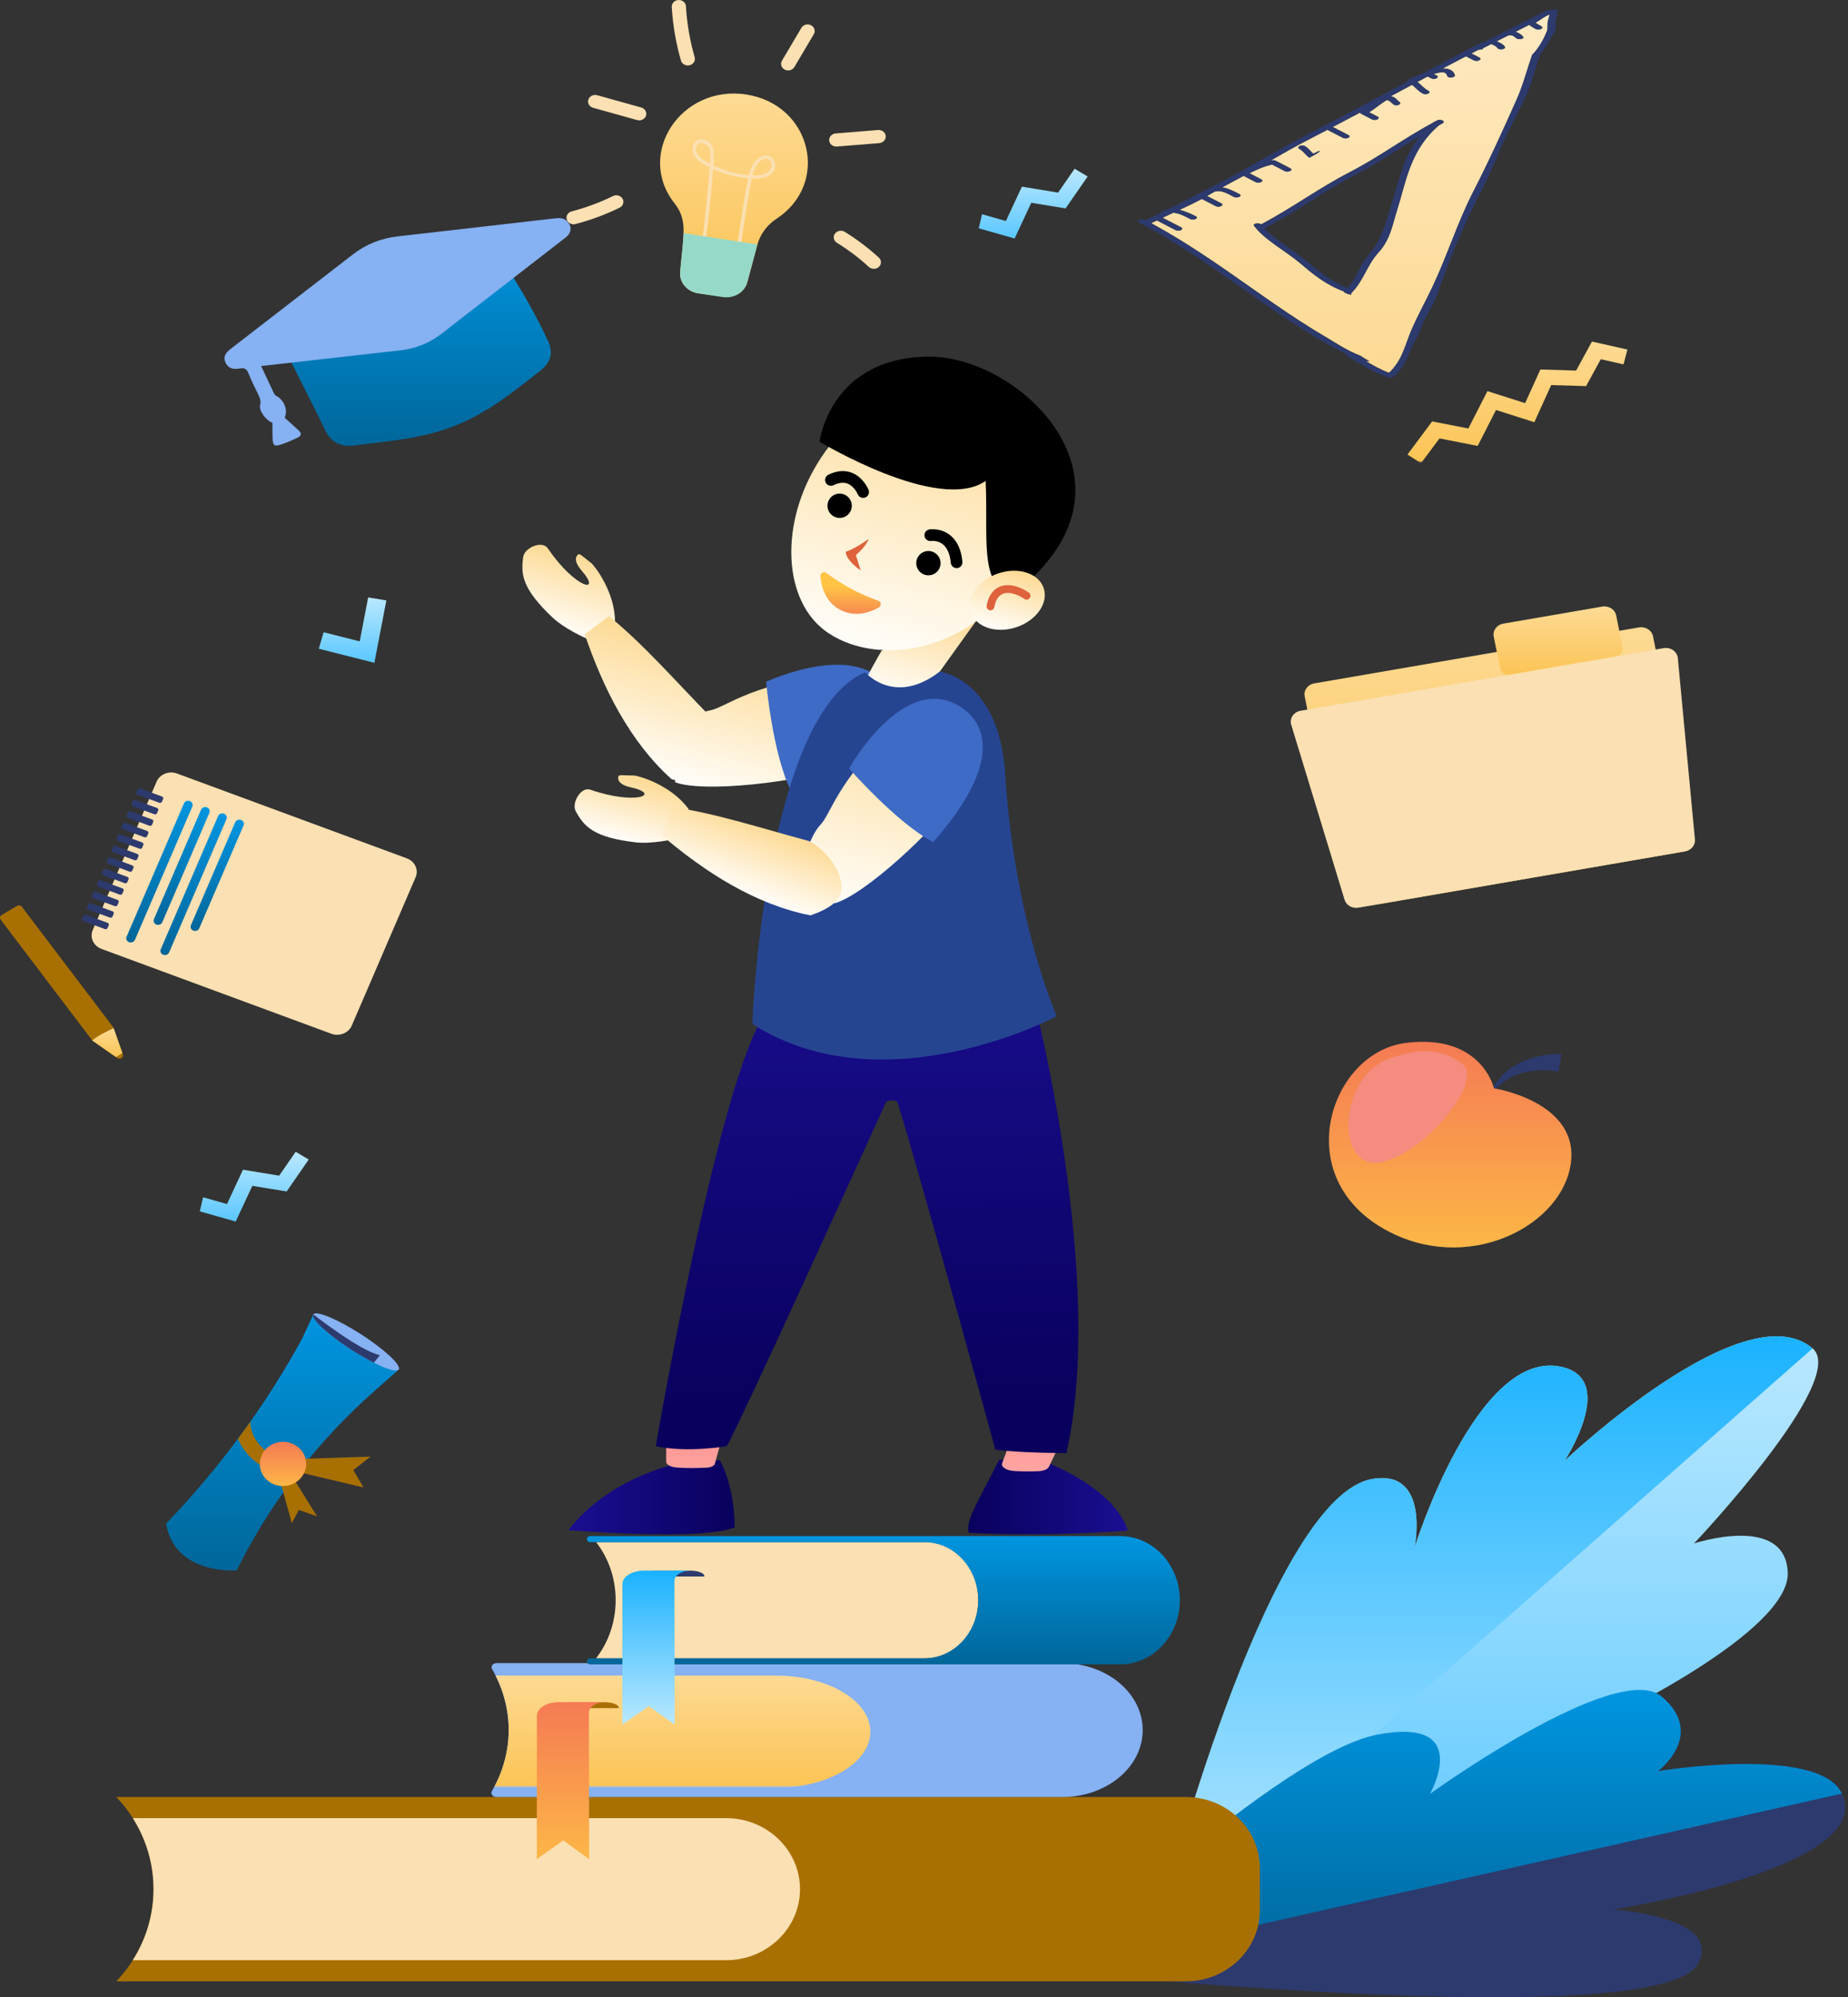 <svg width="519" height="561" viewBox="0 0 519 561" fill="none" xmlns="http://www.w3.org/2000/svg">
<rect x="0" y="0" width="519" height="561" fill="#333333" stroke="none"/>
<path d="M316.662 429.934C316.662 429.719 316.65 429.497 316.555 429.274C311.464 416.223 290.626 409.529 290.626 409.529L280.599 410.035C274.832 421.537 271.117 427.158 272.043 430.302C272.067 430.386 272.114 430.47 272.15 430.562C280.421 431.038 297.438 431.352 316.662 429.934Z" fill="url(#paint0_linear_661_1050)"/>
<path d="M298.955 402.82L294.585 412.007C294.266 412.678 293.085 413.184 291.644 413.246C289.884 413.318 287.391 413.359 284.875 413.199C282.619 413.055 281.048 412.053 281.45 410.98L284.485 402.825L298.955 402.825L298.955 402.82Z" fill="url(#paint1_linear_661_1050)"/>
<path d="M159.684 429.808C159.737 429.703 159.781 429.605 159.86 429.508C163.701 424.559 173.494 414.703 192.842 410.426L202.125 410.159C202.125 410.159 206.257 416.776 206.336 429.038C204.217 429.84 200.112 430.699 192.183 430.901C179.938 431.217 165.398 430.245 159.684 429.808Z" fill="url(#paint2_linear_661_1050)"/>
<path d="M203.268 402.205C203.126 402.613 201.425 408.786 200.752 411.181C200.598 411.748 199.653 412.192 198.46 412.254C196.334 412.363 192.897 412.466 189.896 412.197C188.278 412.053 187.097 411.372 187.097 410.582L187.097 400.889L203.268 402.205Z" fill="url(#paint3_linear_661_1050)"/>
<path d="M290.628 282.182C290.628 282.182 310.59 359.703 299.499 408.151C299.499 408.151 286.198 408.151 279.536 407.181C279.536 407.181 258.795 331.389 252.085 309.701C251.837 308.886 249.156 308.845 248.79 309.655C240.51 327.9 208.003 399.455 204.129 406.216C204.129 406.216 193.037 408.151 184.167 406.216C184.167 406.216 201.908 302.533 215.209 284.123L290.628 282.182Z" fill="url(#paint4_linear_661_1050)"/>
<path d="M235.462 215.556C225.026 219.568 197.485 222.84 189.553 219.698C190.724 213.58 188.009 213.282 186.958 207.227C186.958 207.227 194.293 200.422 199.428 199.538C203.822 198.781 212.492 190.829 237.106 189.554C243.586 189.223 260.688 207.907 235.462 215.556Z" fill="url(#paint5_linear_661_1050)"/>
<path d="M250.531 195.599C252.443 200.21 255.917 214.489 222.12 222.106C216.957 211.686 215.167 191.49 215.167 191.49C215.167 191.49 243.399 178.398 250.531 195.599Z" fill="#3E6BC6"/>
<path d="M155.268 173.539C158.357 176.447 164.119 179.213 166.114 179.919L172.721 174.893C172.838 166.37 166.934 158.85 166.07 158.18C163.825 156.439 162.877 155.482 162.487 155.682C162.098 155.882 160.635 157.134 163.338 160.259C169.253 167.106 161.485 165.247 153.837 154.017C152.266 151.707 147.314 153.824 146.948 156.413C146.279 161.179 146.437 165.225 155.268 173.539Z" fill="url(#paint6_linear_661_1050)"/>
<path d="M274.673 173.661L263.947 188.625C263.947 188.625 254.561 197.873 242.563 192.84C242.332 191.659 247.633 182.711 247.633 182.711L274.673 173.661Z" fill="url(#paint7_linear_661_1050)"/>
<path d="M243.006 188.843C243.006 188.843 251.151 198.473 263.948 188.625C263.948 188.625 280.592 190.651 282.297 217.384C284.955 259.095 296.783 285.44 296.783 285.44C296.783 285.44 248.395 311.263 211.367 287.673C211.14 283.917 215.628 200.179 243.006 188.843Z" fill="#264591"/>
<path d="M230.545 128.625C218.537 146.923 219.806 169.276 232.618 177.809C247.39 187.644 272.269 182.178 284.278 163.88C296.286 145.582 293.988 122.854 279.151 113.12C264.314 103.383 242.555 110.323 230.545 128.625Z" fill="url(#paint8_linear_661_1050)"/>
<path d="M283.457 167.685C274.939 162.85 277.586 150.881 276.805 135.093C263.584 144.274 230.161 124.063 230.161 124.063C230.161 124.063 233.054 100.458 260.696 100.17C287.064 99.888 325.23 136.942 283.457 167.685Z" fill="black"/>
<path d="M258.864 161.041C260.442 162.076 262.559 161.638 263.593 160.06C264.628 158.483 264.19 156.365 262.612 155.331C261.035 154.296 258.918 154.734 257.883 156.312C256.849 157.889 257.287 160.006 258.864 161.041Z" fill="black"/>
<path d="M233.934 144.916C235.511 145.95 237.629 145.512 238.663 143.935C239.698 142.357 239.26 140.24 237.682 139.206C236.105 138.171 233.988 138.609 232.953 140.186C231.913 141.767 232.356 143.881 233.934 144.916Z" fill="black"/>
<path d="M232.463 136.188C232.929 136.496 233.548 136.553 234.083 136.291C235.568 135.565 236.892 135.412 238.012 135.84C239.95 136.576 240.884 138.807 240.895 138.827C241.238 139.66 242.192 140.067 243.028 139.728C243.865 139.389 244.273 138.445 243.94 137.605C243.881 137.461 242.49 134.051 239.213 132.785C237.201 132.008 234.989 132.196 232.645 133.342C231.833 133.741 231.493 134.722 231.891 135.538C232.024 135.814 232.227 136.031 232.463 136.188Z" fill="black"/>
<path d="M267.753 159.308C268.052 159.507 268.42 159.605 268.809 159.57C269.71 159.484 270.371 158.684 270.285 157.782C269.96 154.349 268.769 151.815 266.746 150.252C264.137 148.233 261.129 148.689 261.004 148.708C260.11 148.854 259.501 149.693 259.645 150.59C259.788 151.479 260.624 152.084 261.511 151.949C261.575 151.942 263.321 151.726 264.772 152.873C266.028 153.863 266.785 155.621 267.021 158.093C267.068 158.605 267.349 159.042 267.753 159.308Z" fill="black"/>
<path d="M280.394 161.049C274.759 162.926 271.317 167.836 272.707 172.016C274.098 176.193 279.799 178.059 285.435 176.178C291.07 174.301 294.512 169.391 293.122 165.211C291.731 161.034 286.033 159.173 280.394 161.049Z" fill="url(#paint9_linear_661_1050)"/>
<path d="M277.572 171.247C277.69 171.326 277.827 171.38 277.971 171.408C278.567 171.517 279.135 171.124 279.244 170.528C279.607 168.552 280.406 167.301 281.625 166.805C283.504 166.037 286.061 167.094 287.675 168.233C288.167 168.581 288.851 168.463 289.198 167.971C289.546 167.479 289.428 166.795 288.936 166.447C286.772 164.919 283.496 163.681 280.798 164.781C279.454 165.328 277.722 166.702 277.091 170.136C277.012 170.58 277.216 171.016 277.572 171.247Z" fill="#DE623C"/>
<path d="M246.769 170.652C247.53 170.23 247.565 169.09 246.818 168.815C244.928 168.114 241.84 166.883 239.061 165.397C236.283 163.911 233.548 162.021 231.918 160.836C231.278 160.368 230.347 161.031 230.414 161.895C230.629 164.559 231.659 168.981 235.921 171.261C240.179 173.544 244.428 171.95 246.769 170.652Z" fill="url(#paint10_linear_661_1050)"/>
<path d="M243.955 151.378C243.955 151.378 240.556 153.938 237.515 155.012C237.676 157.575 241.713 160.221 241.713 160.221L240.37 155.901C240.369 155.905 243.344 153.432 243.955 151.378Z" fill="#DE623C"/>
<path d="M269.029 223.393C262.943 232.773 242.588 251.608 234.325 253.732C231.672 248.098 229.303 249.451 224.895 245.172C224.895 245.172 226.829 235.357 230.462 231.621C233.569 228.423 235.911 216.896 255.074 201.395C260.119 197.312 284.941 202.38 269.029 223.393Z" fill="url(#paint11_linear_661_1050)"/>
<path d="M269.487 198.391C273.741 200.994 284.947 210.508 262.086 236.535C251.784 231.14 238.466 215.855 238.466 215.855C238.466 215.855 253.607 188.67 269.487 198.391Z" fill="#3E6BC6"/>
<path d="M178.59 236.613C182.802 237.099 189.079 235.875 191.101 235.245L193.398 227.27C188.401 220.367 179.173 217.864 178.079 217.843C175.238 217.79 173.91 217.587 173.713 217.982C173.517 218.372 173.09 220.251 177.13 221.146C185.963 223.102 178.624 226.254 165.784 221.814C163.142 220.902 160.438 225.557 161.692 227.852C163.999 232.07 166.542 235.222 178.59 236.613Z" fill="url(#paint12_linear_661_1050)"/>
<path d="M189.018 226.724C200.819 228.385 214.643 232.893 227.3 236.272C233.426 239.608 238.735 248.071 235.223 252.656C233.786 254.635 230.029 256.359 227.589 257.109C212.03 254.049 197.879 244.886 185.765 234.552L189.018 226.724Z" fill="url(#paint13_linear_661_1050)"/>
<path d="M171.009 173.082C180.31 180.538 189.891 191.472 199.049 200.842C202.614 206.838 202.858 216.825 197.497 218.973C195.252 219.94 191.138 219.503 188.656 218.903C176.841 208.325 169.356 193.225 164.216 178.155L171.009 173.082Z" fill="url(#paint14_linear_661_1050)"/>
<path d="M431.618 6.175C431.486 6.242 431.373 6.281 431.222 6.31C431.693 6.696 432.24 7.025 432.862 7.353C433.842 7.865 432.315 8.638 431.335 8.126C430.638 7.768 430.016 7.392 429.507 6.967C428.207 7.624 426.907 8.28 425.625 8.937C426.605 9.207 427.434 9.826 427.792 10.318C428.282 10.985 426.191 11.255 425.701 10.589C425.606 10.453 425.38 10.299 425.192 10.193C425.041 10.106 424.909 10.019 424.739 9.951C424.664 9.913 424.626 9.903 424.589 9.893C424.306 9.932 424.023 9.922 423.778 9.864C422.648 10.444 421.498 11.004 420.367 11.583C421.328 12.037 422.308 12.482 422.666 13.167C423.025 13.853 420.933 14.133 420.575 13.438C420.33 12.984 419.557 12.665 418.841 12.356C418.031 12.771 417.22 13.177 416.41 13.602C416.41 13.708 416.41 13.805 416.41 13.901C416.278 13.872 416.165 13.834 416.052 13.785L416.014 13.805C415.769 13.93 415.486 13.979 415.223 13.969C414.563 14.307 413.903 14.655 413.263 15.002L415.486 16.152C416.466 16.654 414.94 17.436 413.96 16.934L411.755 15.794C409.55 16.944 407.345 18.083 405.159 19.242C406.818 19.194 408.137 19.648 408.608 21.077C408.834 21.773 406.742 22.053 406.516 21.348C406.365 20.874 406.139 20.227 404.933 20.295C404.123 20.343 403.35 20.546 402.634 20.778C402.672 20.788 402.709 20.797 402.747 20.817L403.501 21.212C404.481 21.715 402.954 22.497 401.974 21.985L401.221 21.589C401.126 21.541 401.089 21.493 401.032 21.444C400.052 21.966 399.072 22.487 398.092 23.009C399.148 23.83 399.845 24.767 401.183 25.501C402.125 26.022 400.599 26.795 399.656 26.273C398.318 25.549 397.64 24.622 396.604 23.811C394.587 24.883 392.571 25.964 390.573 27.036C390.705 27.065 390.818 27.085 390.95 27.114C392.043 27.384 392.326 28.157 393.023 28.601C393.871 29.151 392.363 29.934 391.496 29.374C390.856 28.958 390.498 28.321 389.574 28.06C387.709 29.142 386.352 30.426 384.543 31.527L386.898 32.744C387.878 33.246 386.352 34.029 385.372 33.526L382.338 31.952C382.13 31.836 382.036 31.711 382.036 31.595C379.454 32.966 376.873 34.338 374.253 35.7C374.404 35.729 374.536 35.767 374.668 35.835L378.719 37.931C379.699 38.443 378.173 39.215 377.193 38.703L373.141 36.608C373.028 36.54 372.934 36.482 372.896 36.414C371.257 37.264 369.655 38.124 367.996 38.964C364.114 40.944 360.458 43.03 356.821 45.126C356.991 45.097 357.142 45.058 357.292 45.02C357.632 44.952 358.084 45.039 358.329 45.164L362.381 47.26C363.361 47.772 361.834 48.545 360.854 48.043L357.311 46.208C354.861 46.748 352.826 47.705 350.942 48.661L354.221 50.361C355.201 50.873 353.655 51.645 352.694 51.143L349.302 49.385C348.039 50.071 346.777 50.757 345.476 51.433C344.723 51.819 344.007 52.225 343.29 52.621C343.309 52.621 343.309 52.621 343.328 52.621C345.25 52.988 346.683 53.78 348.096 54.514C349.076 55.016 347.549 55.798 346.569 55.296C345.552 54.774 344.515 54.137 343.234 53.799C342.48 53.596 341.82 53.635 341.217 53.789C340.482 54.214 339.747 54.63 339.013 55.045L343.008 57.112C343.988 57.614 342.461 58.396 341.481 57.884L337.561 55.856C336.563 56.397 335.545 56.938 334.452 57.45C333.397 57.942 332.341 58.444 331.286 58.937C332.982 59.343 334.659 60.125 335.828 60.733C336.808 61.236 335.281 62.018 334.301 61.506C333.265 60.965 331.173 59.768 329.496 59.768C328.516 60.231 327.517 60.695 326.537 61.158L331.719 63.843C332.699 64.346 331.173 65.128 330.193 64.616L324.954 61.902C324.407 62.163 323.861 62.414 323.314 62.684C336.054 69.6 346.532 77.519 357.594 85.139C362.399 88.452 367.337 91.736 372.67 94.836C373.782 95.483 378.531 98.651 382.055 99.897C382.809 100.438 383.657 100.94 384.58 101.423C384.599 101.433 384.637 101.442 384.656 101.452C384.279 101.452 383.921 101.433 383.544 101.384C385.56 102.592 387.596 103.751 390.14 104.726C393.852 101.259 394.644 96.961 396.246 93.156C398.036 88.916 400.41 84.695 402.389 80.475C406.61 71.531 409.362 62.462 413.941 53.567C418.294 45.078 422.233 36.434 426.021 27.877C427.83 23.82 428.829 19.725 430.261 15.649C430.261 15.601 430.28 15.553 430.318 15.505C430.355 15.418 430.374 15.331 430.412 15.234C430.506 15.195 430.563 15.137 430.657 15.089C432.428 13.109 433.597 10.965 434.464 8.84C434.878 7.797 434.501 6.754 434.803 5.731C434.935 5.248 435.161 4.63 435.312 4.05C433.729 4.581 432.824 5.47 431.618 6.175ZM366.451 41.031C367.544 41.649 368.015 42.489 368.845 43.185L369.994 42.605C370.22 42.489 370.484 42.441 370.729 42.451C370.616 42.538 370.522 42.624 370.446 42.721C370.654 42.46 370.183 42.876 370.126 42.924C369.994 43.02 369.636 43.223 369.429 43.358C369.033 43.59 368.618 43.812 368.204 44.035C368.034 44.131 367.902 44.228 367.808 44.324C366.583 43.571 366.206 42.538 364.925 41.813C363.982 41.282 365.528 40.5 366.451 41.031ZM405.14 34.618C404.801 34.801 404.481 34.985 404.142 35.168C395.982 42.122 394.87 51.143 392.363 58.995C391.101 62.964 390.517 67.204 387.143 70.903C383.77 74.602 383.073 78.765 379.436 82.397C379.549 82.512 379.53 82.648 379.454 82.773C379.172 82.677 378.889 82.619 378.569 82.599C378.173 82.416 377.777 82.232 377.381 82.039C377.438 81.991 377.494 81.943 377.532 81.894C372.218 79.953 368.543 76.824 365.245 74.013C361.024 70.44 355.088 67.349 352.185 63.399C351.733 62.771 353.542 62.511 354.164 63.032C362.984 58.367 370.145 52.978 379.059 48.361C387.445 44.015 394.154 38.935 402.37 34.512C402.389 34.502 402.389 34.483 402.408 34.473C402.427 34.454 402.464 34.444 402.483 34.425C402.521 34.405 402.54 34.377 402.577 34.347L403.595 33.826C404.613 33.333 406.12 34.116 405.14 34.618Z" fill="url(#paint15_linear_661_1050)"/>
<path d="M436.195 2.651C434.065 2.911 432.878 3.597 431.672 4.37C431.577 4.399 431.464 4.428 431.351 4.476C426.282 6.968 421.345 9.489 416.407 12.048C416.407 11.971 416.407 11.884 416.407 11.797L410.923 14.578C410.81 14.636 410.754 14.694 410.697 14.752C407.022 16.665 403.366 18.586 399.729 20.528C398.033 21.165 396.488 21.899 395.583 22.353C395.263 22.508 395.225 22.691 395.319 22.855L395.319 22.865C386.217 27.742 377.171 32.639 367.881 37.42C360.041 41.457 352.88 45.784 345.229 49.917C343.212 51.009 341.158 52.071 339.104 53.133C338.84 53.24 338.576 53.346 338.331 53.452C338.181 53.52 338.105 53.597 338.049 53.674C337.596 53.906 337.182 54.138 336.729 54.37C336.428 54.428 336.164 54.553 336.051 54.717C333.394 56.079 330.699 57.422 328.004 58.764C327.231 58.909 326.497 59.228 325.893 59.788C325.893 59.797 325.893 59.807 325.875 59.817C325.272 60.116 324.687 60.406 324.103 60.705C324.084 60.715 324.047 60.725 324.028 60.744C323.255 61.121 322.501 61.497 321.729 61.884C321.634 61.835 321.559 61.787 321.465 61.748C320.504 61.237 318.958 62.019 319.938 62.521C334.656 70.276 346.227 79.403 358.948 87.98C364.225 91.534 369.69 95.059 375.777 98.275C376.418 98.613 377.284 99.116 378.302 99.618C378.17 99.792 378.189 100.004 378.509 100.188C382.222 102.245 385.275 104.447 389.854 106.04C390.344 106.214 391.041 106.079 391.324 105.838C395.187 102.592 395.508 98.855 397.637 95.301C398.862 93.272 399.296 91.051 400.502 88.984C401.708 86.908 402.876 84.841 403.63 82.707C407.003 73.087 410.904 63.303 415.917 53.867C418.273 49.434 420.025 44.924 421.966 40.452C424.021 35.71 426.772 31.074 428.807 26.332C430.24 22.971 431.106 19.572 432.199 16.191C432.52 16.027 432.652 15.786 432.407 15.563C432.444 15.476 432.463 15.38 432.501 15.293C433.405 14.491 435.818 10.3 436.1 9.788C436.571 8.928 437.156 7.866 436.93 6.968C436.59 5.664 437.476 4.476 437.514 3.201C437.551 2.834 436.873 2.573 436.195 2.651ZM434.725 5.751C434.423 6.775 434.8 7.818 434.385 8.861C433.519 10.986 432.35 13.13 430.579 15.11C430.503 15.158 430.428 15.206 430.334 15.254C430.296 15.341 430.277 15.428 430.239 15.525C430.202 15.573 430.202 15.621 430.183 15.67C428.751 19.755 427.752 23.84 425.943 27.897C422.136 36.454 418.216 45.098 413.863 53.587C409.284 62.483 406.532 71.561 402.311 80.495C400.332 84.706 397.939 88.926 396.167 93.176C394.565 96.981 393.774 101.279 390.061 104.746C387.517 103.771 385.482 102.612 383.466 101.405C383.843 101.453 384.201 101.472 384.578 101.472C384.559 101.463 384.521 101.463 384.502 101.443C383.579 100.96 382.712 100.468 381.977 99.917C378.472 98.662 373.704 95.504 372.592 94.856C367.259 91.756 362.321 88.472 357.516 85.16C346.472 77.539 335.976 69.62 323.236 62.705C323.783 62.444 324.329 62.183 324.876 61.922L330.115 64.636C331.095 65.138 332.621 64.366 331.641 63.864L326.459 61.179C327.439 60.715 328.419 60.251 329.418 59.788C331.095 59.788 333.187 60.986 334.223 61.526C335.203 62.038 336.729 61.256 335.75 60.754C334.562 60.136 332.904 59.363 331.208 58.957C332.263 58.465 333.318 57.972 334.374 57.47C335.448 56.958 336.484 56.427 337.483 55.876L341.403 57.904C342.383 58.416 343.91 57.634 342.93 57.132L338.934 55.065C339.669 54.65 340.404 54.225 341.139 53.809C341.742 53.665 342.402 53.626 343.156 53.819C344.456 54.157 345.492 54.795 346.491 55.316C347.471 55.818 348.998 55.046 348.018 54.534C346.604 53.8 345.172 52.998 343.25 52.641C343.231 52.641 343.231 52.641 343.212 52.641C343.928 52.245 344.644 51.839 345.398 51.453C346.699 50.786 347.98 50.101 349.224 49.405L352.616 51.163C353.596 51.665 355.122 50.893 354.142 50.381L350.863 48.681C352.767 47.725 354.783 46.759 357.233 46.228L360.776 48.063C361.756 48.565 363.282 47.792 362.302 47.281L358.251 45.185C358.006 45.059 357.572 44.972 357.214 45.04C357.045 45.069 356.894 45.108 356.743 45.146C360.38 43.05 364.036 40.964 367.918 38.984C369.577 38.144 371.179 37.285 372.818 36.435C372.875 36.502 372.95 36.57 373.063 36.628L377.115 38.724C378.095 39.235 379.621 38.453 378.641 37.951L374.59 35.855C374.458 35.788 374.326 35.749 374.175 35.72C376.794 34.358 379.376 32.987 381.958 31.615C381.958 31.731 382.033 31.857 382.26 31.973L385.294 33.547C386.274 34.049 387.8 33.276 386.82 32.764L384.464 31.548C386.274 30.447 387.63 29.162 389.496 28.08C390.42 28.341 390.778 28.979 391.418 29.394C392.285 29.954 393.812 29.172 392.945 28.621C392.248 28.177 391.965 27.404 390.872 27.134C390.74 27.105 390.627 27.085 390.495 27.057C392.511 25.975 394.528 24.903 396.525 23.831C397.562 24.642 398.24 25.569 399.578 26.294C400.521 26.815 402.066 26.033 401.105 25.521C399.767 24.787 399.07 23.85 398.014 23.029C398.994 22.508 399.974 21.986 400.954 21.465C401.011 21.513 401.048 21.561 401.142 21.609L401.896 22.005C402.876 22.508 404.403 21.735 403.423 21.233L402.669 20.837C402.631 20.817 402.594 20.817 402.556 20.798C403.272 20.566 404.045 20.363 404.855 20.315C406.061 20.248 406.287 20.895 406.438 21.368C406.664 22.073 408.756 21.793 408.53 21.098C408.059 19.668 406.74 19.214 405.081 19.262C407.267 18.104 409.472 16.964 411.677 15.815L413.882 16.954C414.862 17.456 416.388 16.684 415.408 16.172L413.185 15.023C413.844 14.685 414.504 14.337 415.144 13.989C415.408 13.999 415.691 13.95 415.936 13.825L415.974 13.806C416.087 13.854 416.2 13.893 416.332 13.922C416.332 13.815 416.332 13.719 416.332 13.622C417.142 13.207 417.952 12.792 418.763 12.376C419.479 12.685 420.252 13.004 420.497 13.458C420.855 14.144 422.946 13.873 422.588 13.188C422.23 12.502 421.25 12.058 420.289 11.604C421.42 11.024 422.569 10.454 423.7 9.884C423.945 9.942 424.228 9.962 424.511 9.913C424.548 9.923 424.586 9.933 424.661 9.971C424.831 10.049 424.963 10.126 425.114 10.213C425.302 10.319 425.509 10.474 425.622 10.609C426.112 11.266 428.204 10.995 427.714 10.338C427.356 9.846 426.527 9.228 425.547 8.957C426.847 8.301 428.129 7.644 429.429 6.987C429.957 7.402 430.579 7.789 431.257 8.146C432.237 8.658 433.764 7.876 432.784 7.373C432.162 7.045 431.596 6.717 431.144 6.33C431.276 6.301 431.408 6.263 431.54 6.195C432.746 5.49 433.65 4.602 435.158 4.09C435.083 4.65 434.857 5.258 434.725 5.751Z" fill="#2D3A6E"/>
<path d="M403.627 33.836L402.591 34.358C402.553 34.377 402.534 34.406 402.497 34.435C402.478 34.455 402.44 34.464 402.421 34.483C402.402 34.493 402.402 34.513 402.384 34.522C394.167 38.936 387.458 44.026 379.072 48.372C370.158 52.988 362.997 58.387 354.177 63.042C353.556 62.521 351.746 62.791 352.199 63.41C355.101 67.36 361.037 70.441 365.258 74.024C368.556 76.834 372.25 79.963 377.546 81.905C377.489 81.953 377.433 82.001 377.395 82.05C377.791 82.243 378.186 82.426 378.582 82.61C378.884 82.629 379.185 82.697 379.468 82.784C379.543 82.648 379.562 82.523 379.449 82.407C383.067 78.775 383.783 74.623 387.157 70.914C390.53 67.215 391.095 62.975 392.377 59.005C394.883 51.153 395.976 42.133 404.155 35.179C404.494 34.995 404.815 34.812 405.154 34.628C406.115 34.117 404.607 33.334 403.627 33.836ZM390.907 56.977C389.512 61.227 388.683 65.612 385.819 69.687C384.443 71.629 382.898 73.27 381.899 75.299C380.975 77.211 380.014 79.094 378.507 80.881C373.588 79.036 370.29 76.081 367.162 73.473C363.393 70.325 358.173 67.495 355.157 64.115C364.241 59.392 371.515 53.858 380.617 49.135C387.194 45.726 392.735 41.853 398.784 38.212C394.054 44.103 392.942 50.806 390.907 56.977Z" fill="#2D3A6E"/>
<path d="M368.843 43.185C367.995 42.49 367.542 41.649 366.449 41.031C365.507 40.5 363.981 41.282 364.923 41.813C366.204 42.538 366.581 43.571 367.806 44.325C367.919 44.228 368.032 44.131 368.202 44.035C368.617 43.813 369.012 43.591 369.427 43.359C369.653 43.224 370.011 43.011 370.124 42.924C370.181 42.876 370.652 42.47 370.445 42.721C370.52 42.625 370.633 42.538 370.727 42.451C370.482 42.441 370.218 42.49 369.992 42.605L368.843 43.185Z" fill="#2D3A6E"/>
<path d="M275.8 60.178L282.499 62.08L286.996 52.438L297.159 54.106L301.798 47.398L305.463 49.575L299.261 58.545L289.628 56.965L284.95 66.997L274.869 64.129L275.8 60.178Z" fill="url(#paint16_linear_661_1050)"/>
<path d="M57.043 336.305L63.742 338.208L68.238 328.566L78.401 330.234L83.04 323.525L86.705 325.703L80.503 334.668L70.87 333.093L66.193 343.124L56.111 340.257L57.043 336.305Z" fill="url(#paint17_linear_661_1050)"/>
<path d="M325.254 540.428C325.254 540.428 428.284 524.471 450.693 507.563C473.103 490.654 450.923 483.03 450.923 483.03C450.923 483.03 502.679 458.457 502.082 441.747C501.485 425.038 475.769 433.534 475.769 433.534C475.769 433.534 519.379 387.477 509.053 378.733C489.821 362.44 439.408 410.316 439.408 410.316C439.408 410.316 454.377 387.548 438.61 383.946C414.834 378.512 397.284 434.654 397.284 434.654C397.284 434.654 401.742 412.484 385.348 415.435C355.934 420.737 325.254 540.428 325.254 540.428Z" fill="url(#paint18_linear_661_1050)"/>
<path d="M385.352 415.44C401.788 412.688 397.287 434.659 397.287 434.659C397.287 434.659 414.837 378.517 438.613 383.951C454.381 387.553 439.411 410.32 439.411 410.32C439.411 410.32 489.83 362.445 509.057 378.738L325.601 540.459C328.865 525.007 357.796 420.051 385.352 415.44Z" fill="url(#paint19_linear_661_1050)"/>
<path d="M295.94 553.589C295.94 553.589 350.201 502.488 377.522 497.164C404.848 491.841 399.931 509.847 399.931 509.847C399.931 509.847 454.143 465.94 466.705 476.578C479.267 487.216 465.678 497.487 465.678 497.487C465.678 497.487 510.836 490.075 517.3 503.802C527.234 524.892 452.968 536.367 452.968 536.367C452.968 536.367 484.088 538.362 476.873 551.585C465.988 571.529 295.94 553.589 295.94 553.589Z" fill="#2D3A6E"/>
<path d="M517.299 503.802C510.834 490.079 465.676 497.487 465.676 497.487C465.676 497.487 479.265 487.216 466.704 476.578C454.142 465.94 401.611 503.877 401.611 503.877C401.611 503.877 413.996 481.955 386.67 487.274C359.344 492.597 295.929 553.589 295.929 553.589L517.299 503.802Z" fill="url(#paint20_linear_661_1050)"/>
<path d="M209.556 26.54C227.818 29.324 233.246 51.525 218.061 61.455C215.333 63.238 213.445 65.92 212.643 68.92L209.876 79.248C209.116 82.094 206.121 83.921 202.996 83.443L196.077 82.39C192.952 81.912 190.749 79.297 191.012 76.372C191.973 65.712 193.158 61.844 189.416 57.087C178.475 43.179 191.289 23.753 209.556 26.54Z" fill="url(#paint21_linear_661_1050)"/>
<path d="M207.694 71.672C208.884 62.539 210.552 52.897 211.12 50.162C221.589 50.697 217.609 40.475 212.778 44.63C211.402 45.816 210.752 47.423 210.322 49.179C206.844 48.887 203.447 47.971 200.346 46.489C200.513 44.236 200.752 42.528 200.073 41.086C199.046 38.909 196.069 38.316 194.855 40.435C194.402 41.232 194.32 42.25 194.65 43.095C195.352 44.896 197.464 46.086 199.309 47.02C198.759 54.282 197.995 61.601 197.034 68.805L198.023 68.92C198.969 61.831 199.724 54.631 200.274 47.485C203.351 48.901 206.696 49.786 210.122 50.087C209.405 53.583 207.823 62.981 206.705 71.557L207.694 71.672ZM216.094 48.007C215.162 48.936 213.605 49.343 211.33 49.246C211.722 47.693 212.305 46.299 213.461 45.307C216.056 43.068 217.652 46.449 216.094 48.007ZM199.165 41.458C199.739 42.67 199.519 44.223 199.39 46.007C197.894 45.219 196.155 44.232 195.596 42.789C195.199 41.776 195.644 40.347 196.757 40.081C196.877 40.05 198.764 40.608 199.165 41.458Z" fill="#FAE0B2"/>
<path d="M212.725 68.664C212.701 68.748 212.667 68.832 212.643 68.92L209.877 79.249C209.117 82.094 206.121 83.922 202.996 83.444L196.078 82.391C192.953 81.913 190.75 79.297 191.013 76.372C191.438 71.629 191.911 68.234 191.973 65.504L212.725 68.664Z" fill="#96D9C9"/>
<path d="M223.097 18.828L228.558 9.597C229.088 8.703 228.735 7.584 227.77 7.092C226.805 6.601 225.596 6.929 225.065 7.823L219.604 17.053C219.074 17.947 219.427 19.067 220.392 19.558C221.362 20.054 222.566 19.717 223.097 18.828Z" fill="#FAE0B2"/>
<path d="M235.034 41.161L246.941 40.197C248.035 40.108 248.848 39.214 248.752 38.196C248.657 37.183 247.691 36.431 246.592 36.519L234.69 37.484C233.596 37.572 232.784 38.466 232.879 39.484C232.97 40.498 233.935 41.25 235.034 41.161Z" fill="#FAE0B2"/>
<path d="M246.836 74.961C247.61 74.235 247.6 73.067 246.816 72.35C243.887 69.673 240.672 67.239 237.251 65.124C236.338 64.557 235.101 64.787 234.489 65.632C233.877 66.478 234.126 67.624 235.038 68.19C238.249 70.177 241.269 72.46 244.016 74.974C244.8 75.691 246.061 75.691 246.836 74.961Z" fill="#FAE0B2"/>
<path d="M193.685 18.328C194.751 18.066 195.382 17.053 195.095 16.071C193.747 11.398 192.921 6.579 192.639 1.746C192.577 0.729 191.64 -0.055 190.541 0.003C189.442 0.056 188.601 0.928 188.659 1.946C188.955 7.03 189.825 12.106 191.244 17.026C191.53 18.013 192.629 18.589 193.685 18.328Z" fill="#FAE0B2"/>
<path d="M181.425 32.501C181.74 31.523 181.148 30.497 180.092 30.2L167.717 26.744C166.661 26.452 165.552 27.001 165.232 27.979C164.917 28.952 165.509 29.983 166.565 30.275L178.941 33.731C179.992 34.028 181.105 33.479 181.425 32.501Z" fill="#FAE0B2"/>
<path d="M161.092 63C161.269 63 161.451 62.977 161.632 62.929C165.918 61.814 170.09 60.265 174.027 58.327C174.997 57.849 175.365 56.734 174.849 55.831C174.333 54.933 173.124 54.587 172.154 55.065C168.47 56.88 164.566 58.327 160.552 59.371C159.492 59.645 158.875 60.663 159.176 61.645C159.425 62.469 160.223 63 161.092 63Z" fill="#FAE0B2"/>
<path d="M32.662 556.532H333.037C344.51 556.532 353.812 547.598 353.812 536.579V524.715C353.812 513.692 344.51 504.762 333.037 504.762H32.662C46.404 519.188 46.638 541.239 33.216 555.935L32.662 556.532Z" fill="#A87003"/>
<path d="M37.298 510.692H203.901C215.373 510.692 224.676 519.626 224.676 530.649C224.676 541.668 215.378 550.602 203.901 550.602H37.283C45.072 538.358 45.053 522.901 37.298 510.692Z" fill="#FAE0B2"/>
<path d="M138.186 468.799C137.751 468.042 138.416 467.161 139.424 467.161H298.362C310.819 467.161 320.92 475.578 320.92 485.964C320.92 496.345 310.819 504.766 298.362 504.766H139.381C138.368 504.766 137.699 503.881 138.143 503.12C144.436 492.252 144.417 479.618 138.186 468.799Z" fill="#86B1F2"/>
<path d="M139.19 470.662H217.962C232.583 470.662 244.438 477.715 244.438 486.415C244.438 495.115 232.583 502.169 217.962 502.169H138.674C144.093 492.146 144.241 480.729 139.19 470.662Z" fill="url(#paint22_linear_661_1050)"/>
<path d="M159.536 478.132H169.795C172.002 478.132 173.789 478.818 173.789 479.663V479.8H159.536V478.132Z" fill="#A87003"/>
<path d="M150.784 481.973C150.784 479.849 153.464 478.132 156.766 478.132H169.93C167.421 478.132 165.39 479.437 165.39 481.048L165.453 522.242L158.18 516.945L150.765 522.242L150.784 481.973Z" fill="url(#paint23_linear_661_1050)"/>
<path d="M167.412 465.808H259.892C268.091 465.808 274.742 458.502 274.742 449.488C274.742 440.474 268.096 433.168 259.892 433.168H167.412C174.479 442.217 174.756 455.488 168.071 464.883L167.412 465.808Z" fill="#FAE0B2"/>
<path d="M274.726 449.483C274.726 440.469 267.922 433.163 259.527 433.163H165.647C165.207 433.163 164.854 432.778 164.859 432.309C164.863 431.844 165.212 431.473 165.647 431.473H314.576C323.84 431.473 331.352 439.535 331.352 449.487C331.352 459.435 323.84 467.502 314.576 467.502H165.647C165.217 467.502 164.863 467.126 164.859 466.666C164.854 466.197 165.207 465.812 165.647 465.812H259.527C267.922 465.807 274.726 458.497 274.726 449.483Z" fill="url(#paint24_linear_661_1050)"/>
<path d="M183.554 441.182H193.812C196.02 441.182 197.807 441.854 197.807 442.686V442.819H183.554V441.182Z" fill="#2D3A6E"/>
<path d="M174.803 444.952C174.803 442.872 177.484 441.182 180.786 441.182H193.949C191.441 441.182 189.41 442.46 189.41 444.04L189.472 484.437L182.2 479.242L174.784 484.437L174.803 444.952Z" fill="url(#paint25_linear_661_1050)"/>
<path d="M381.769 254.913L472.964 239.186C474.794 238.872 476.003 237.239 475.664 235.544L464.239 178.73C463.9 177.035 462.137 175.915 460.307 176.229L369.112 191.956C367.282 192.271 366.073 193.903 366.412 195.598L377.837 252.413C378.176 254.108 379.939 255.227 381.769 254.913Z" fill="url(#paint26_linear_661_1050)"/>
<path d="M425.178 189.961L452.939 185.173C454.769 184.859 455.978 183.226 455.638 181.531L453.899 172.884C453.56 171.189 451.797 170.07 449.967 170.384L422.206 175.172C420.376 175.486 419.167 177.119 419.506 178.814L421.246 187.461C421.585 189.155 423.348 190.275 425.178 189.961Z" fill="url(#paint27_linear_661_1050)"/>
<path d="M377.617 252.74C378.09 254.293 379.767 255.258 381.482 254.962L473.27 239.133C474.975 238.836 476.165 237.394 476.012 235.788L471.21 184.858C471.129 183.982 470.646 183.177 469.891 182.641C469.132 182.11 468.167 181.898 467.235 182.057L365.261 199.643C364.329 199.802 363.512 200.32 363.01 201.068C362.508 201.816 362.37 202.718 362.628 203.564L377.617 252.74Z" fill="#FAE0B2"/>
<path d="M89.525 182.226L105.14 186.178L108.504 168.65L103.396 167.809L101.026 180.155L90.892 177.589L89.525 182.226Z" fill="url(#paint28_linear_661_1050)"/>
<path d="M438.537 296.043C434.629 295.746 428.623 297.344 425.933 299.034C425.526 299.384 422.43 300.525 419.215 305.464L419.941 305.928C423.338 302.636 425.622 301.897 428.341 301.145C432.823 300.078 437.343 300.875 437.715 301.061L438.537 296.043Z" fill="#2D3A6E"/>
<path d="M419.573 305.694C419.573 305.694 443.402 309.376 441.18 326.616C438.958 343.856 413.821 357.265 391.387 346.604C361.204 332.262 373.125 295.795 394.608 292.976C416.085 290.157 419.573 305.694 419.573 305.694Z" fill="url(#paint29_linear_661_1050)"/>
<path d="M409.462 298.105C409.462 298.105 403.245 292.193 389.623 297.569C376.001 302.946 375.016 328.023 387.162 326.567C399.318 325.111 419.176 301.72 409.462 298.105Z" fill="#F48C7F"/>
<path d="M98.789 288.086L116.726 246.41C117.629 244.312 116.525 241.936 114.26 241.1L49.718 217.275C47.453 216.438 44.887 217.46 43.984 219.558L26.047 261.234C25.144 263.331 26.248 265.708 28.512 266.544L93.055 290.369C95.32 291.206 97.886 290.183 98.789 288.086Z" fill="#FAE0B2"/>
<path d="M37.901 263.987L54.017 226.537C54.275 225.935 53.96 225.253 53.31 225.014C52.66 224.775 51.925 225.067 51.666 225.669L35.55 263.119C35.292 263.721 35.607 264.403 36.257 264.641C36.907 264.88 37.643 264.588 37.901 263.987Z" fill="url(#paint30_linear_661_1050)"/>
<path d="M45.579 259.053L58.814 228.302C59.072 227.7 58.757 227.019 58.107 226.78C57.457 226.541 56.721 226.833 56.463 227.435L43.228 258.185C42.97 258.787 43.285 259.468 43.935 259.707C44.585 259.951 45.321 259.659 45.579 259.053Z" fill="url(#paint31_linear_661_1050)"/>
<path d="M47.491 267.527L63.607 230.077C63.865 229.475 63.55 228.793 62.9 228.554C62.25 228.315 61.514 228.607 61.257 229.209L45.14 266.659C44.882 267.261 45.197 267.943 45.847 268.182C46.497 268.42 47.233 268.128 47.491 267.527Z" fill="url(#paint32_linear_661_1050)"/>
<path d="M55.964 260.752L68.406 231.847C68.664 231.245 68.349 230.564 67.699 230.325C67.049 230.086 66.313 230.378 66.055 230.979L53.613 259.885C53.355 260.486 53.67 261.168 54.32 261.407C54.97 261.646 55.706 261.354 55.964 260.752Z" fill="url(#paint33_linear_661_1050)"/>
<path d="M38.335 222.541L38.66 221.788C38.779 221.51 39.104 221.368 39.386 221.474L45.512 223.736C45.794 223.837 45.927 224.147 45.808 224.426L45.483 225.178C45.364 225.457 45.039 225.598 44.757 225.492L38.631 223.231C38.349 223.129 38.215 222.82 38.335 222.541Z" fill="#2D3A6E"/>
<path d="M36.946 225.767L37.271 225.014C37.391 224.735 37.715 224.594 37.997 224.7L44.123 226.961C44.405 227.063 44.539 227.373 44.419 227.652L44.094 228.404C43.975 228.683 43.65 228.824 43.368 228.718L37.242 226.457C36.961 226.355 36.827 226.045 36.946 225.767Z" fill="#2D3A6E"/>
<path d="M35.559 228.992L35.884 228.24C36.004 227.961 36.329 227.82 36.611 227.926L42.736 230.187C43.018 230.289 43.152 230.599 43.032 230.878L42.707 231.63C42.588 231.909 42.263 232.05 41.981 231.944L35.856 229.683C35.569 229.581 35.44 229.271 35.559 228.992Z" fill="#2D3A6E"/>
<path d="M34.167 232.219L34.492 231.466C34.611 231.188 34.936 231.046 35.218 231.152L41.344 233.414C41.626 233.52 41.759 233.825 41.64 234.104L41.315 234.861C41.196 235.139 40.871 235.281 40.589 235.175L34.463 232.913C34.181 232.807 34.047 232.498 34.167 232.219Z" fill="#2D3A6E"/>
<path d="M32.782 235.445L33.107 234.692C33.227 234.413 33.551 234.272 33.833 234.378L39.959 236.639C40.241 236.746 40.374 237.055 40.255 237.33L39.93 238.082C39.811 238.361 39.486 238.502 39.204 238.396L33.078 236.135C32.792 236.033 32.663 235.723 32.782 235.445Z" fill="#2D3A6E"/>
<path d="M31.393 238.67L31.718 237.918C31.838 237.639 32.163 237.498 32.445 237.604L38.57 239.865C38.852 239.971 38.986 240.277 38.866 240.556L38.541 241.308C38.422 241.587 38.097 241.728 37.815 241.622L31.69 239.361C31.408 239.259 31.274 238.949 31.393 238.67Z" fill="#2D3A6E"/>
<path d="M30.007 241.896L30.332 241.144C30.451 240.865 30.776 240.724 31.058 240.83L37.184 243.091C37.465 243.197 37.599 243.503 37.48 243.781L37.155 244.534C37.035 244.812 36.71 244.954 36.428 244.848L30.303 242.587C30.016 242.485 29.887 242.175 30.007 241.896Z" fill="#2D3A6E"/>
<path d="M28.616 245.123L28.941 244.37C29.061 244.091 29.385 243.95 29.667 244.056L35.793 246.317C36.075 246.424 36.209 246.729 36.089 247.008L35.764 247.76C35.645 248.039 35.32 248.18 35.038 248.074L28.912 245.813C28.63 245.711 28.497 245.401 28.616 245.123Z" fill="#2D3A6E"/>
<path d="M27.231 248.348L27.556 247.596C27.676 247.317 28.001 247.175 28.282 247.282L34.408 249.543C34.69 249.649 34.824 249.954 34.704 250.233L34.379 250.986C34.26 251.264 33.935 251.406 33.653 251.3L27.528 249.038C27.241 248.937 27.112 248.627 27.231 248.348Z" fill="#2D3A6E"/>
<path d="M25.843 251.574L26.168 250.822C26.287 250.543 26.612 250.401 26.894 250.507L33.019 252.769C33.301 252.875 33.435 253.18 33.316 253.459L32.991 254.211C32.871 254.49 32.546 254.632 32.264 254.526L26.139 252.264C25.857 252.162 25.723 251.853 25.843 251.574Z" fill="#2D3A6E"/>
<path d="M24.456 254.8L24.781 254.043C24.9 253.765 25.225 253.623 25.507 253.729L31.633 255.99C31.915 256.097 32.048 256.402 31.929 256.681L31.604 257.433C31.485 257.712 31.16 257.853 30.878 257.747L24.752 255.486C24.465 255.389 24.336 255.079 24.456 254.8Z" fill="#2D3A6E"/>
<path d="M23.063 258.026L23.388 257.274C23.508 256.995 23.833 256.853 24.115 256.959L30.24 259.221C30.522 259.322 30.656 259.632 30.536 259.911L30.211 260.663C30.092 260.942 29.767 261.084 29.485 260.977L23.36 258.716C23.078 258.61 22.944 258.305 23.063 258.026Z" fill="#2D3A6E"/>
<path d="M6.142 254.707L31.757 288.489C31.814 288.564 31.857 288.648 31.891 288.737L34.5 296.158C34.805 297.021 33.725 297.733 32.942 297.189L26.085 292.401C25.999 292.343 25.928 292.272 25.866 292.193L0.183 258.323C-0.146 257.889 -0.017 257.292 0.465 257.004L4.775 254.455C5.234 254.19 5.831 254.3 6.142 254.707Z" fill="#A87003"/>
<path d="M25.899 292.228L25.961 292.312L32.579 296.932L34.385 295.813L31.91 288.777C29.97 289.759 27.648 290.768 25.899 292.228Z" fill="url(#paint34_linear_661_1050)"/>
<path d="M137.12 67.056C133.431 69.782 127.019 78.553 118.834 84.708C114.046 88.31 110.357 87.394 104.246 88.076C75.253 91.32 83.108 96.811 79.629 97.351C80.618 99.457 89.649 117.238 91.336 120.835C92.894 124.15 95.584 125.637 99.483 125.136C105.479 124.371 111.528 123.796 117.434 122.614C132.566 119.574 140.985 112.565 151.831 104.051C154.708 101.794 155.415 98.975 153.924 95.784C146.986 80.925 137.87 68.424 137.12 67.056Z" fill="url(#paint35_linear_661_1050)"/>
<path d="M76.491 118.747C76.62 124.597 76.138 125.774 78.852 124.885C80.486 124.349 82.067 123.654 83.611 122.915C84.7 122.393 84.743 121.707 83.859 120.884C82.574 119.685 81.25 118.521 79.96 117.357C80.901 115.061 79.822 112.392 77.504 111.136C77.031 110.879 77.375 111.423 73.338 102.816C86.693 101.29 96.11 100.268 112.404 98.413C116.761 97.918 120.631 96.351 124 93.74C135.635 84.722 147.269 75.708 158.899 66.681C160.476 65.455 160.677 63.663 159.425 62.282C158.469 61.224 157.198 61.176 155.832 61.335C152.114 61.769 115.662 65.959 111.959 66.362C107.095 66.889 102.814 68.584 99.054 71.5C87.624 80.363 76.162 89.2 64.718 98.046C63.146 99.259 62.721 100.374 63.275 101.723C63.882 103.206 65.206 103.914 67.207 103.516C68.65 103.228 69.291 103.631 69.788 104.87C72.033 110.468 73.601 111.707 73.056 113.751C72.635 115.331 74.661 118.061 76.491 118.747Z" fill="#86B1F2"/>
<path d="M111.938 384.738L105.296 390.605C89.581 404.487 76.766 420.931 67.496 439.114L66.479 441.11C66.479 441.11 49.081 442.534 46.654 427.967C61.916 412.005 74.482 394.969 84.85 376.016L87.994 369.205L111.938 384.738Z" fill="url(#paint36_linear_661_1050)"/>
<path d="M88.009 369.188C87.153 370.321 91.822 374.701 98.43 378.972C105.038 383.242 111.12 385.835 111.976 384.702C112.831 383.569 108.134 379.135 101.521 374.865C94.908 370.595 88.859 368.05 88.009 369.188Z" fill="#86B1F2"/>
<path d="M87.981 369.227L88 369.205C88 369.205 101.24 379.587 106.701 380.644L105.014 382.768C103.022 381.768 100.757 380.472 98.425 378.967C91.894 374.75 87.259 370.422 87.981 369.227Z" fill="#2D3A6E"/>
<path d="M70.288 399.367C70.265 401.155 71.005 408.882 84.881 412.103C83.968 413.254 83.07 414.417 82.191 415.59C73.409 413.187 69.457 409.01 67.684 405.828C67.403 405.324 67.063 404.651 66.839 404.129C68.009 402.554 69.161 400.969 70.288 399.367Z" fill="#A87003"/>
<path d="M83.633 409.819L104.055 409.142L99.214 412.948L102.105 417.807L82.778 413.245L83.633 409.819Z" fill="#A87003"/>
<path d="M81.776 414.218L89.029 425.923L83.926 424.126L81.963 427.843L78.551 415.533L81.776 414.218Z" fill="#A87003"/>
<path d="M79.004 417.391C82.588 417.626 85.708 415.041 85.971 411.621C86.233 408.2 83.539 405.235 79.95 405.001C76.367 404.766 73.246 407.35 72.984 410.771C72.721 414.192 75.416 417.157 79.004 417.391Z" fill="url(#paint37_linear_661_1050)"/>
<path d="M447.094 95.94L442.651 104.087L432.607 103.786L428.321 113.238L417.733 109.866L412.377 120.358L402.214 118.367L395.281 127.682L399.084 130.111L404.273 123.146L415 125.253L420.146 115.163L430.911 118.593L435.641 108.163L445.446 108.455L449.569 100.905L455.962 102.348L457.057 98.184L447.094 95.94Z" fill="url(#paint38_linear_661_1050)"/>
<defs>
<linearGradient id="paint0_linear_661_1050" x1="271.91" y1="420.246" x2="316.66" y2="420.246" gradientUnits="userSpaceOnUse">
<stop stop-color="#09005D"/>
<stop offset="1" stop-color="#1A0F91"/>
</linearGradient>
<linearGradient id="paint1_linear_661_1050" x1="286.732" y1="393.977" x2="288.448" y2="428.247" gradientUnits="userSpaceOnUse">
<stop stop-color="#FF928E"/>
<stop offset="1" stop-color="#FEB3B1"/>
</linearGradient>
<linearGradient id="paint2_linear_661_1050" x1="206.34" y1="420.56" x2="159.688" y2="420.56" gradientUnits="userSpaceOnUse">
<stop stop-color="#09005D"/>
<stop offset="1" stop-color="#1A0F91"/>
</linearGradient>
<linearGradient id="paint3_linear_661_1050" x1="193.058" y1="398.315" x2="194.663" y2="430.372" gradientUnits="userSpaceOnUse">
<stop stop-color="#FF928E"/>
<stop offset="1" stop-color="#FEB3B1"/>
</linearGradient>
<linearGradient id="paint4_linear_661_1050" x1="244.409" y1="397.301" x2="242.502" y2="260.569" gradientUnits="userSpaceOnUse">
<stop stop-color="#09005D"/>
<stop offset="1" stop-color="#1A0F91"/>
</linearGradient>
<linearGradient id="paint5_linear_661_1050" x1="223.552" y1="185.543" x2="212.211" y2="226.09" gradientUnits="userSpaceOnUse">
<stop stop-color="#FDDA94"/>
<stop offset="1" stop-color="#FFFDF9"/>
</linearGradient>
<linearGradient id="paint6_linear_661_1050" x1="162.623" y1="155.646" x2="156.58" y2="177.252" gradientUnits="userSpaceOnUse">
<stop stop-color="#FDDA94"/>
<stop offset="1" stop-color="#FFFDF9"/>
</linearGradient>
<linearGradient id="paint7_linear_661_1050" x1="262.235" y1="170.183" x2="254.889" y2="196.45" gradientUnits="userSpaceOnUse">
<stop stop-color="#FDDA94"/>
<stop offset="1" stop-color="#FFFDF9"/>
</linearGradient>
<linearGradient id="paint8_linear_661_1050" x1="267.825" y1="108.658" x2="246.974" y2="183.207" gradientUnits="userSpaceOnUse">
<stop stop-color="#FDDA94"/>
<stop offset="1" stop-color="#FFFDF9"/>
</linearGradient>
<linearGradient id="paint9_linear_661_1050" x1="285.323" y1="160.003" x2="280.506" y2="177.225" gradientUnits="userSpaceOnUse">
<stop stop-color="#FDDA94"/>
<stop offset="1" stop-color="#FFFDF9"/>
</linearGradient>
<linearGradient id="paint10_linear_661_1050" x1="234.316" y1="164.667" x2="234.029" y2="175.821" gradientUnits="userSpaceOnUse">
<stop stop-color="#FFC444"/>
<stop offset="0.996" stop-color="#F36F56"/>
</linearGradient>
<linearGradient id="paint11_linear_661_1050" x1="257.966" y1="198.782" x2="241.997" y2="255.878" gradientUnits="userSpaceOnUse">
<stop stop-color="#FDDA94"/>
<stop offset="1" stop-color="#FFFDF9"/>
</linearGradient>
<linearGradient id="paint12_linear_661_1050" x1="179.73" y1="218.202" x2="174.688" y2="236.228" gradientUnits="userSpaceOnUse">
<stop stop-color="#FDDA94"/>
<stop offset="1" stop-color="#FFFDF9"/>
</linearGradient>
<linearGradient id="paint13_linear_661_1050" x1="215.186" y1="231.639" x2="207.938" y2="250.592" gradientUnits="userSpaceOnUse">
<stop stop-color="#FDDA94"/>
<stop offset="1" stop-color="#FFFDF9"/>
</linearGradient>
<linearGradient id="paint14_linear_661_1050" x1="187.852" y1="177.793" x2="177.247" y2="215.712" gradientUnits="userSpaceOnUse">
<stop stop-color="#FDDA94"/>
<stop offset="1" stop-color="#FFFDF9"/>
</linearGradient>
<linearGradient id="paint15_linear_661_1050" x1="379.313" y1="4.05" x2="379.313" y2="104.726" gradientUnits="userSpaceOnUse">
<stop stop-color="#FEE9C1"/>
<stop offset="1" stop-color="#FDDA94"/>
</linearGradient>
<linearGradient id="paint16_linear_661_1050" x1="290.166" y1="47.398" x2="290.166" y2="66.997" gradientUnits="userSpaceOnUse">
<stop stop-color="#BAE8FF"/>
<stop offset="1" stop-color="#5AC7FF"/>
</linearGradient>
<linearGradient id="paint17_linear_661_1050" x1="71.408" y1="323.525" x2="71.408" y2="343.124" gradientUnits="userSpaceOnUse">
<stop stop-color="#BAE8FF"/>
<stop offset="1" stop-color="#5AC7FF"/>
</linearGradient>
<linearGradient id="paint18_linear_661_1050" x1="417.944" y1="375.352" x2="417.944" y2="540.428" gradientUnits="userSpaceOnUse">
<stop stop-color="#BAE8FF"/>
<stop offset="1" stop-color="#5AC7FF"/>
</linearGradient>
<linearGradient id="paint19_linear_661_1050" x1="417.329" y1="375.356" x2="417.329" y2="540.459" gradientUnits="userSpaceOnUse">
<stop stop-color="#1AB2FF"/>
<stop offset="1" stop-color="#BAE8FF"/>
</linearGradient>
<linearGradient id="paint20_linear_661_1050" x1="406.614" y1="474.696" x2="406.614" y2="553.589" gradientUnits="userSpaceOnUse">
<stop stop-color="#0095E0"/>
<stop offset="1" stop-color="#00669A"/>
</linearGradient>
<linearGradient id="paint21_linear_661_1050" x1="206.132" y1="26.271" x2="206.132" y2="83.519" gradientUnits="userSpaceOnUse">
<stop stop-color="#FDDA94"/>
<stop stop-color="#FDDA94"/>
<stop offset="0.979" stop-color="#FCC455"/>
<stop offset="1" stop-color="#FDDA94" stop-opacity="0"/>
</linearGradient>
<linearGradient id="paint22_linear_661_1050" x1="191.556" y1="470.662" x2="191.556" y2="502.169" gradientUnits="userSpaceOnUse">
<stop stop-color="#FDDA94"/>
<stop stop-color="#FDDA94"/>
<stop offset="0.979" stop-color="#FCC455"/>
<stop offset="1" stop-color="#FDDA94" stop-opacity="0"/>
</linearGradient>
<linearGradient id="paint23_linear_661_1050" x1="160.351" y1="532.034" x2="160.351" y2="469.597" gradientUnits="userSpaceOnUse">
<stop stop-color="#FFC444"/>
<stop offset="0.996" stop-color="#F36F56"/>
</linearGradient>
<linearGradient id="paint24_linear_661_1050" x1="248.105" y1="431.473" x2="248.105" y2="467.502" gradientUnits="userSpaceOnUse">
<stop stop-color="#0095E0"/>
<stop offset="1" stop-color="#00669A"/>
</linearGradient>
<linearGradient id="paint25_linear_661_1050" x1="184.367" y1="441.182" x2="184.367" y2="484.437" gradientUnits="userSpaceOnUse">
<stop stop-color="#1AB2FF"/>
<stop offset="1" stop-color="#BAE8FF"/>
</linearGradient>
<linearGradient id="paint26_linear_661_1050" x1="421.038" y1="176.177" x2="421.038" y2="254.966" gradientUnits="userSpaceOnUse">
<stop stop-color="#FDDA94"/>
<stop stop-color="#FDDA94"/>
<stop offset="0.979" stop-color="#FCC455"/>
<stop offset="1" stop-color="#FDDA94" stop-opacity="0"/>
</linearGradient>
<linearGradient id="paint27_linear_661_1050" x1="437.572" y1="170.331" x2="437.572" y2="190.014" gradientUnits="userSpaceOnUse">
<stop stop-color="#FDDA94"/>
<stop stop-color="#FDDA94"/>
<stop offset="0.979" stop-color="#FCC455"/>
<stop offset="1" stop-color="#FDDA94" stop-opacity="0"/>
</linearGradient>
<linearGradient id="paint28_linear_661_1050" x1="99.015" y1="167.809" x2="99.015" y2="186.178" gradientUnits="userSpaceOnUse">
<stop stop-color="#BAE8FF"/>
<stop offset="1" stop-color="#5AC7FF"/>
</linearGradient>
<linearGradient id="paint29_linear_661_1050" x1="407.285" y1="363.228" x2="407.285" y2="281.457" gradientUnits="userSpaceOnUse">
<stop stop-color="#FFC444"/>
<stop offset="0.996" stop-color="#F36F56"/>
</linearGradient>
<linearGradient id="paint30_linear_661_1050" x1="44.784" y1="224.931" x2="44.784" y2="264.725" gradientUnits="userSpaceOnUse">
<stop stop-color="#0095E0"/>
<stop offset="1" stop-color="#00669A"/>
</linearGradient>
<linearGradient id="paint31_linear_661_1050" x1="51.021" y1="226.697" x2="51.021" y2="259.793" gradientUnits="userSpaceOnUse">
<stop stop-color="#0095E0"/>
<stop offset="1" stop-color="#00669A"/>
</linearGradient>
<linearGradient id="paint32_linear_661_1050" x1="54.374" y1="228.471" x2="54.374" y2="268.265" gradientUnits="userSpaceOnUse">
<stop stop-color="#0095E0"/>
<stop offset="1" stop-color="#00669A"/>
</linearGradient>
<linearGradient id="paint33_linear_661_1050" x1="61.01" y1="230.241" x2="61.01" y2="261.49" gradientUnits="userSpaceOnUse">
<stop stop-color="#0095E0"/>
<stop offset="1" stop-color="#00669A"/>
</linearGradient>
<linearGradient id="paint34_linear_661_1050" x1="30.142" y1="288.777" x2="30.142" y2="296.932" gradientUnits="userSpaceOnUse">
<stop stop-color="#FDDA94"/>
<stop stop-color="#FDDA94"/>
<stop offset="0.979" stop-color="#FCC455"/>
<stop offset="1" stop-color="#FDDA94" stop-opacity="0"/>
</linearGradient>
<linearGradient id="paint35_linear_661_1050" x1="117.157" y1="67.056" x2="117.157" y2="125.231" gradientUnits="userSpaceOnUse">
<stop stop-color="#0095E0"/>
<stop offset="1" stop-color="#00669A"/>
</linearGradient>
<linearGradient id="paint36_linear_661_1050" x1="79.296" y1="369.205" x2="79.296" y2="441.148" gradientUnits="userSpaceOnUse">
<stop stop-color="#0095E0"/>
<stop offset="1" stop-color="#00669A"/>
</linearGradient>
<linearGradient id="paint37_linear_661_1050" x1="79.48" y1="420.163" x2="79.48" y2="402.583" gradientUnits="userSpaceOnUse">
<stop stop-color="#FFC444"/>
<stop offset="0.996" stop-color="#F36F56"/>
</linearGradient>
<linearGradient id="paint38_linear_661_1050" x1="426.169" y1="95.94" x2="426.169" y2="130.111" gradientUnits="userSpaceOnUse">
<stop stop-color="#FDDA94"/>
<stop stop-color="#FDDA94"/>
<stop offset="0.979" stop-color="#FCC455"/>
<stop offset="1" stop-color="#FDDA94" stop-opacity="0"/>
</linearGradient>
</defs>
</svg>
